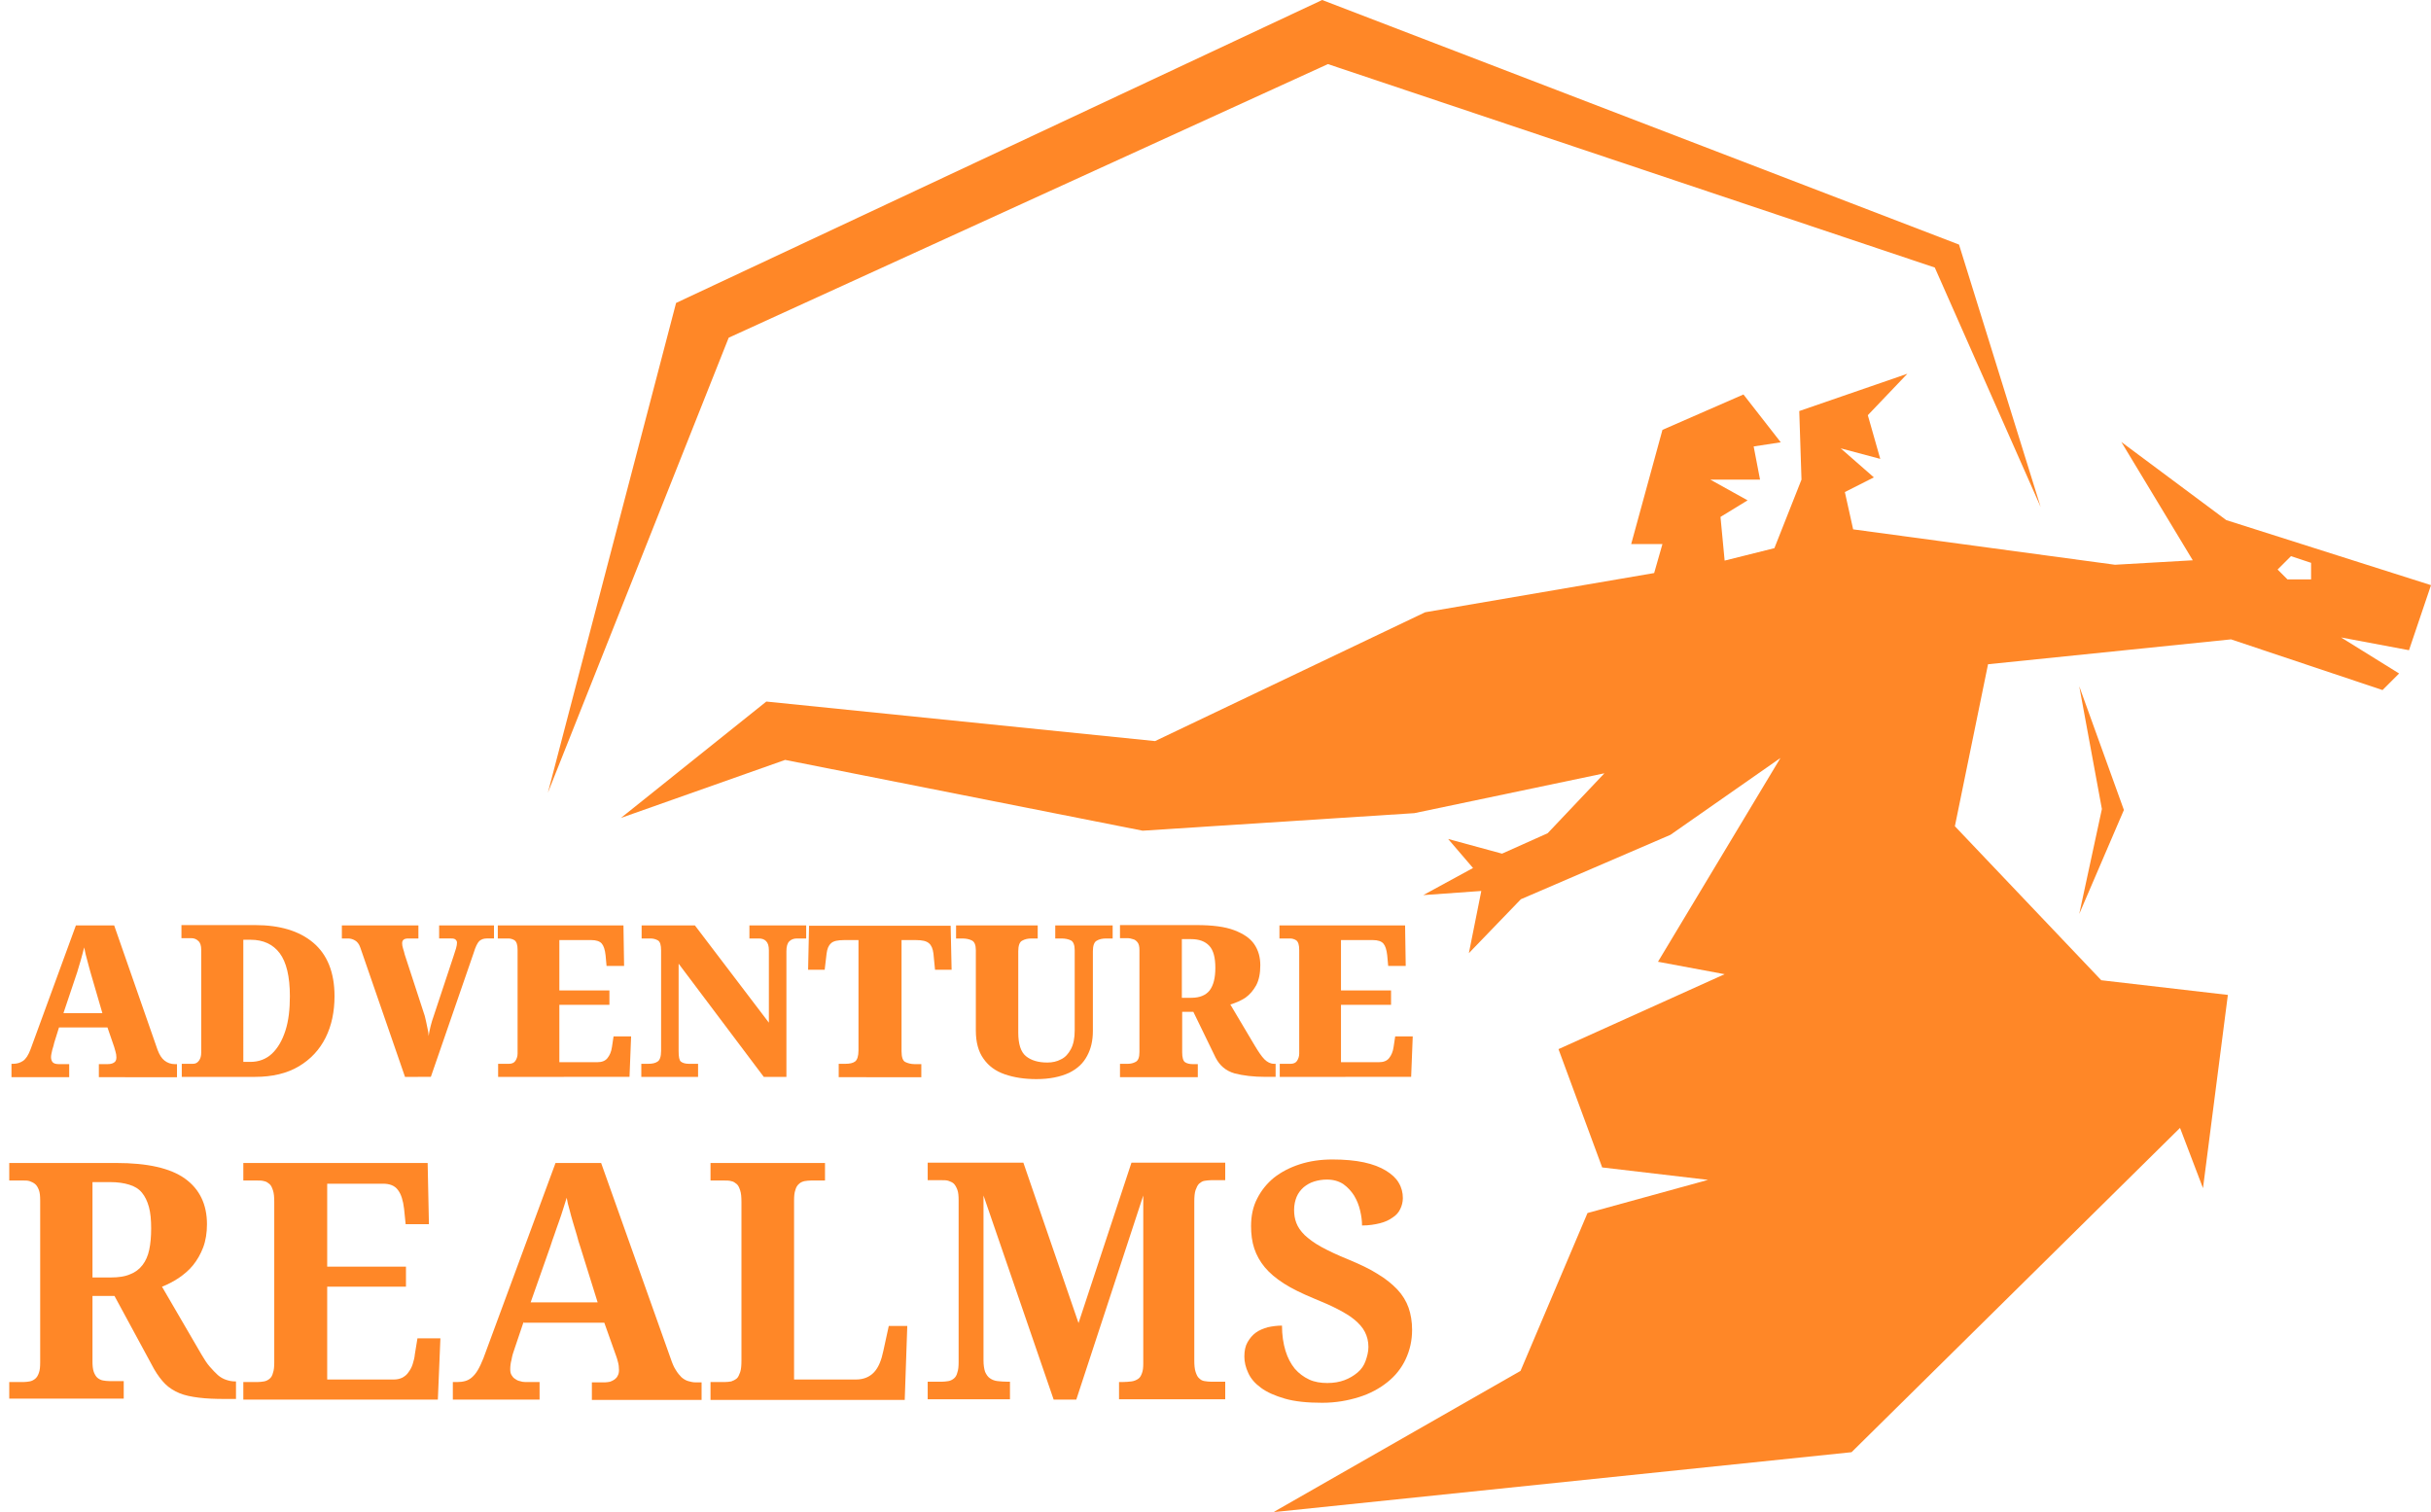 <svg xmlns="http://www.w3.org/2000/svg" xmlns:xlink="http://www.w3.org/1999/xlink" x="0px" y="0px" viewBox="0 0 762.3 474.1" style="enable-background:new 0 0 762.3 474.1;" xml:space="preserve"><style type="text/css">	.st0{display:none;}	.st1{display:inline;opacity:0.5;}	.st2{fill:#1A1A19;}	.st3{fill:#DA7533;}	.st4{fill:#FEFEFE;}	.st5{fill:#FF8727;}	.st6{fill:#1E0040;}	.st7{fill:#FFFFFF;}	.st8{fill:none;stroke:#FF8727;stroke-width:6;stroke-miterlimit:10;}	.st9{fill:#7402DE;}	.st10{fill:#FFBE29;}	.st11{fill:none;stroke:#000000;stroke-width:6;stroke-miterlimit:10;}	.st12{fill:#7C00FF;}	.st13{fill:#999999;}	.st14{fill:none;stroke:#000000;stroke-width:5;stroke-miterlimit:10;}	.st15{fill:none;stroke:#FFFFFF;stroke-width:5;stroke-miterlimit:10;}	.st16{fill:#F67914;}	.st17{fill:#49008D;}	.st18{fill:#8A9C28;}</style><g id="Layer_1" class="st0"></g><g id="Layer_2">	<g>		<path class="st5" d="M762.3,183.5l-64.2-20.4l-32.9-24.5l22.4,37.1l-24.4,1.4l-82.1-11.1l-2.6-11.7l9.1-4.6l-10.4-9.1l12.4,3.3   l-3.9-13.7l12.4-13l-33.9,11.7l0.7,21.5l-8.5,21.5l-15.6,3.9l-1.3-13.7l8.5-5.2l-11.7-6.5h15.6l-2-10.4l8.5-1.3l-11.7-15   l-25.4,11.1l-9.8,35.8h9.8l-2.6,9.1L446.9,192l-84.7,40.4L240.3,220l-45.6,36.5l51.5-18.2l112.1,22.2l85.2-5.5l59.6-12.5   l-17.8,18.8l-14.3,6.4l-16.9-4.6l7.8,9.1l-15.6,8.5l18.2-1.3l-3.9,19.5l16.3-16.9l46.9-20.2l34.5-24.1l-38.4,63.9l20.9,3.9   l-52.1,23.5l13.7,37.1l33.2,3.9l-37.8,10.4l-21,49.5l-77.5,44.3l181.3-18.8l103-101.7l7.2,18.9l7.8-60.6l-39.7-4.6L613,259.1   l10.4-50.8l76.2-7.8l47.5,15.9l5.2-5.2l-18.2-11.3l21.3,4L762.3,183.5z M717.3,181.7l-3.1-3.1l4.2-4.2l6.3,2.1v5.2H717.3z"></path>		<g>			<path class="st5" d="M3.6,337.7v-4.1h0.5c1.2,0,2.2-0.3,3.1-0.9c0.9-0.6,1.7-1.8,2.4-3.7l14.2-38.8h12l13.6,39    c0.6,1.6,1.3,2.7,2.2,3.4s2,1.1,3.2,1.1h0.7v4.1H31v-4.1h2.7c0.7,0,1.4-0.1,1.9-0.4c0.6-0.3,0.9-0.8,0.9-1.7    c0-0.6-0.1-1.3-0.3-1.9c-0.2-0.6-0.3-1.1-0.4-1.4l-2.1-6.1H18.5L17,327c-0.1,0.5-0.3,1.3-0.6,2.2c-0.2,0.9-0.4,1.7-0.4,2.3    c0,0.7,0.2,1.2,0.5,1.6c0.4,0.4,1,0.6,1.9,0.6h3.3v4.1H3.6z M19.9,317.7h12.2L28.4,305c-0.3-1.2-0.7-2.4-1-3.7    c-0.4-1.3-0.7-2.7-1-4.2c-0.4,1.4-0.7,2.8-1.1,4.1c-0.4,1.3-0.8,2.6-1.1,3.7L19.9,317.7z"></path>			<path class="st5" d="M57,337.7v-4.1h3.5c0.8,0,1.4-0.3,1.9-1s0.7-1.5,0.7-2.6v-32.2c0-1.2-0.3-2.2-0.9-2.7    c-0.6-0.6-1.3-0.9-2.3-0.9h-3v-4.1h23.1c7.7,0,13.8,1.8,18.2,5.5c4.4,3.7,6.7,9.3,6.7,16.8c0,4.8-0.9,9.2-2.8,13    c-1.9,3.8-4.7,6.8-8.4,9c-3.7,2.2-8.3,3.3-13.7,3.3H57z M76.3,333h2.2c2.7,0,5-0.9,6.8-2.6c1.8-1.7,3.2-4.1,4.2-7.2    c1-3.1,1.4-6.7,1.4-10.8c0-6.2-1.1-10.7-3.2-13.5c-2.1-2.8-5.2-4.2-9.1-4.2h-2.3V333z"></path>			<path class="st5" d="M127,337.7l-14-40.5c-0.4-1.2-1-1.9-1.7-2.3c-0.7-0.4-1.4-0.6-2.1-0.6h-2v-4.1h24v4.1H128    c-1.3,0-1.9,0.5-1.9,1.5c0,0.5,0.1,1.1,0.3,1.7c0.2,0.6,0.4,1.3,0.5,1.8l6.3,19.3c0.1,0.4,0.2,0.9,0.4,1.7    c0.2,0.8,0.3,1.6,0.5,2.4c0.2,0.8,0.3,1.6,0.3,2.2c0.1-0.8,0.3-1.7,0.6-3c0.3-1.2,0.6-2.2,0.9-3l6.3-19c0.3-0.9,0.6-1.8,0.8-2.5    s0.3-1.3,0.3-1.8c0-0.3-0.1-0.6-0.4-0.9c-0.3-0.3-0.7-0.4-1.4-0.4h-3.8v-4.1h17.2v4.1h-2.3c-1,0-1.7,0.3-2.3,0.8    c-0.6,0.6-1.2,1.8-1.8,3.8l-13.4,38.8H127z"></path>			<path class="st5" d="M156.2,337.7v-4.1h3.4c0.9,0,1.6-0.3,2-0.9s0.7-1.4,0.7-2.3v-32.5c0-1.6-0.3-2.5-0.9-3    c-0.6-0.4-1.3-0.6-2-0.6h-3.3v-4.1h39.4l0.2,12.7h-5.5l-0.3-3.3c-0.2-1.8-0.6-3-1.2-3.7c-0.6-0.7-1.7-1.1-3.3-1.1h-10v15.8h15.7    v4.5h-15.7v18h11.9c1.4,0,2.5-0.4,3.2-1.3c0.7-0.9,1.2-2,1.4-3.5l0.5-3.3h5.5l-0.5,12.7H156.2z"></path>			<path class="st5" d="M201.1,337.7v-4.1h2.2c1.2,0,2.2-0.2,2.9-0.7c0.7-0.4,1.1-1.6,1.1-3.3V298c0-1.6-0.3-2.7-1-3.1    c-0.7-0.4-1.5-0.6-2.3-0.6h-2.8v-4.1h16.7l23.2,30.5V298c0-1.4-0.3-2.3-0.9-2.9c-0.6-0.6-1.4-0.8-2.3-0.8h-2.9v-4.1h17.8v4.1    h-2.9c-1,0-1.8,0.3-2.4,0.9c-0.6,0.6-0.9,1.6-0.9,3.1v39.4h-7.1l-26.7-35.5v27.4c0,1.8,0.2,2.9,0.7,3.3c0.5,0.4,1.3,0.7,2.5,0.7    h2.9v4.1H201.1z"></path>			<path class="st5" d="M263,337.7v-4.1h2.1c1.3,0,2.3-0.2,3-0.7c0.7-0.5,1.1-1.7,1.1-3.5v-34.6h-4.5c-2,0-3.4,0.3-4.1,1    c-0.8,0.7-1.2,1.7-1.4,3.2l-0.6,5.1h-5.2l0.3-13.8h44.4l0.3,13.8h-5.2l-0.5-5.1c-0.2-1.5-0.6-2.5-1.4-3.2s-2.1-1-4.1-1h-4.5v34.9    c0,1.8,0.4,2.9,1.1,3.3c0.8,0.4,1.8,0.7,3,0.7h2.1v4.1H263z"></path>			<path class="st5" d="M325,338.4c-3.7,0-7-0.5-9.9-1.5s-5.1-2.6-6.7-4.9c-1.6-2.2-2.4-5.2-2.4-8.8V298c0-1.6-0.4-2.7-1.3-3.1    c-0.8-0.4-1.8-0.6-3-0.6h-1.9v-4.1h25.6v4.1h-1.9c-1.2,0-2.1,0.2-3,0.7c-0.8,0.4-1.2,1.6-1.2,3.3v25.5c0,3.6,0.8,6.1,2.4,7.4    c1.6,1.3,3.8,2,6.7,2c1.6,0,3-0.3,4.3-1c1.3-0.6,2.3-1.7,3.1-3.2c0.8-1.5,1.2-3.4,1.2-5.9V298c0-1.6-0.4-2.7-1.2-3.1    c-0.8-0.4-1.8-0.6-3-0.6h-1.9v-4.1h18v4.1h-2c-1.2,0-2.2,0.2-3,0.7c-0.8,0.4-1.2,1.6-1.2,3.3v25c0,3-0.6,5.6-1.8,7.8    c-1.2,2.3-3,4-5.6,5.3C332.5,337.7,329.1,338.4,325,338.4z"></path>			<path class="st5" d="M351.2,337.7v-4.1h2.5c0.8,0,1.7-0.2,2.4-0.6c0.8-0.4,1.2-1.4,1.2-3.1v-32c0-1.1-0.2-1.9-0.6-2.4    c-0.4-0.5-0.9-0.9-1.5-1c-0.6-0.2-1.1-0.3-1.5-0.3h-2.5v-4.1h24c5,0,8.9,0.5,11.8,1.6s5,2.5,6.3,4.4s1.9,4.1,1.9,6.6    s-0.4,4.6-1.3,6.3c-0.9,1.6-2,2.9-3.4,3.9c-1.4,0.9-3,1.6-4.7,2.1l7.6,12.8c1.2,2,2.2,3.5,3.1,4.4c0.9,0.9,1.9,1.4,3,1.4h0.5v4.1    h-3.1c-3.9,0-7.1-0.4-9.8-1.1c-2.7-0.8-4.6-2.4-5.9-4.9l-7-14.4h-3.5V330c0,1.6,0.3,2.7,0.9,3.1c0.6,0.4,1.4,0.6,2.4,0.6h1.6v4.1    H351.2z M370.6,312.9h3c2.6,0,4.5-0.8,5.7-2.3c1.2-1.6,1.8-3.9,1.8-7.1c0-3.2-0.6-5.5-1.9-6.9c-1.3-1.4-3.2-2.1-5.7-2.1h-2.9    V312.9z"></path>			<path class="st5" d="M401.3,337.7v-4.1h3.4c0.9,0,1.6-0.3,2-0.9s0.7-1.4,0.7-2.3v-32.5c0-1.6-0.3-2.5-0.9-3    c-0.6-0.4-1.3-0.6-2-0.6h-3.3v-4.1h39.4l0.2,12.7h-5.5l-0.3-3.3c-0.2-1.8-0.6-3-1.2-3.7c-0.6-0.7-1.7-1.1-3.3-1.1h-10v15.8h15.7    v4.5h-15.7v18h11.9c1.4,0,2.5-0.4,3.2-1.3c0.7-0.9,1.2-2,1.4-3.5l0.5-3.3h5.5l-0.5,12.7H401.3z"></path>		</g>		<g>			<path class="st5" d="M2.9,433.4h4.4c0.7,0,1.4-0.1,2-0.2c0.6-0.1,1.2-0.4,1.7-0.8c0.5-0.4,0.9-1,1.2-1.9c0.3-0.8,0.4-1.9,0.4-3.3    v-50.7c0-1.4-0.1-2.5-0.4-3.3c-0.3-0.8-0.7-1.5-1.2-1.9s-1.1-0.7-1.7-0.9s-1.3-0.2-2-0.2H2.9v-5.5h33.5c9.8,0,17,1.6,21.6,4.9    c4.6,3.3,6.9,8.1,6.9,14.3c0,2.7-0.4,5.2-1.2,7.3c-0.8,2.1-1.9,4-3.2,5.6c-1.3,1.6-2.9,2.9-4.5,4c-1.7,1.1-3.4,2-5.2,2.7    l12.4,21.3c0.9,1.5,1.7,2.8,2.6,3.8s1.7,1.9,2.5,2.6c0.8,0.7,1.7,1.2,2.6,1.5c0.9,0.3,1.8,0.5,2.8,0.5H74v5.5h-3.4    c-3.1,0-5.8-0.1-8.2-0.4s-4.4-0.7-6.1-1.4c-1.7-0.7-3.3-1.7-4.5-2.9s-2.4-2.8-3.5-4.7l-12.4-22.9H29v20.5c0,1.4,0.1,2.4,0.4,3.3    c0.3,0.8,0.7,1.5,1.2,1.9c0.5,0.4,1.1,0.7,1.7,0.8c0.6,0.1,1.3,0.2,2,0.2h4.5v5.5H2.9V433.4z M29,400.6h5.8c2.4,0,4.4-0.3,6-1    c1.6-0.6,2.9-1.6,3.9-2.9c1-1.3,1.7-2.9,2.1-4.8s0.6-4.1,0.6-6.7c0-2.6-0.2-4.9-0.7-6.7c-0.5-1.8-1.2-3.3-2.2-4.5s-2.3-2-4-2.5    c-1.6-0.5-3.6-0.8-5.9-0.8H29V400.6z"></path>			<path class="st5" d="M102.7,432.6h20.8c1,0,1.9-0.2,2.7-0.6c0.7-0.4,1.4-0.9,1.9-1.7c0.5-0.7,1-1.5,1.3-2.5c0.3-1,0.6-2,0.7-3.2    l0.8-4.9h7.2l-0.8,19.2h-61v-5.5h4.4c0.7,0,1.4-0.1,2.1-0.2c0.6-0.1,1.2-0.4,1.7-0.8c0.5-0.4,0.9-1,1.1-1.9    c0.3-0.8,0.4-1.9,0.4-3.3v-50.3c0-1.5-0.1-2.7-0.4-3.6c-0.3-0.9-0.6-1.6-1.1-2s-1-0.8-1.7-0.9c-0.6-0.2-1.4-0.2-2.1-0.2h-4.4    v-5.5h57.8l0.4,19.2h-7.3l-0.5-4.9c-0.3-2.5-0.9-4.5-1.9-5.8c-1-1.4-2.6-2-4.7-2h-17.5v26h24.7v6.3h-24.7V432.6z"></path>			<path class="st5" d="M164.2,414.5l-3,8.9c-0.3,0.8-0.6,1.8-0.8,3c-0.3,1.1-0.4,2.1-0.4,3c0,0.7,0.1,1.3,0.4,1.8    c0.3,0.5,0.6,0.9,1.1,1.2c0.4,0.3,0.9,0.6,1.5,0.7c0.6,0.2,1.1,0.3,1.8,0.3h4.4v5.5H142v-5.5h1.3c0.9,0,1.8-0.1,2.5-0.3    c0.8-0.2,1.5-0.6,2.1-1.1c0.7-0.6,1.3-1.3,1.9-2.3s1.2-2.3,1.8-3.8l22.6-61.2h14.3l21.8,61.3c0.5,1.5,1,2.7,1.6,3.6    c0.6,1,1.2,1.7,1.8,2.3c0.7,0.6,1.4,1,2.1,1.2c0.7,0.2,1.5,0.4,2.3,0.4h1.9v5.5h-34.4v-5.5h4.1c0.5,0,1-0.1,1.6-0.2    c0.5-0.2,1-0.4,1.4-0.7c0.4-0.3,0.8-0.7,1-1.2c0.3-0.5,0.4-1.1,0.4-1.8c0-0.8-0.1-1.7-0.3-2.4c-0.2-0.8-0.4-1.5-0.6-2l-3.7-10.4    H164.2z M182,391.1c-0.4-1.2-0.8-2.4-1.1-3.7c-0.4-1.3-0.8-2.6-1.2-4s-0.8-2.7-1.1-4c-0.4-1.3-0.7-2.6-0.9-3.8    c-0.3,1-0.7,2.2-1.1,3.5c-0.4,1.3-0.8,2.5-1.3,3.9c-0.5,1.3-0.9,2.6-1.4,4c-0.5,1.3-0.9,2.6-1.3,3.8l-6.2,17.6h21L182,391.1z"></path>			<path class="st5" d="M222.8,438.9v-5.5h4.4c0.8,0,1.5-0.1,2.1-0.2c0.6-0.2,1.2-0.5,1.7-0.9s0.8-1.2,1.1-2    c0.3-0.9,0.4-2.1,0.4-3.6v-49.8c0-1.5-0.1-2.7-0.4-3.6c-0.3-0.9-0.6-1.6-1.1-2s-1-0.8-1.7-0.9c-0.6-0.2-1.4-0.2-2.1-0.2h-4.4    v-5.5h35.9v5.5h-4.4c-0.7,0-1.4,0.1-2.1,0.2c-0.7,0.2-1.2,0.4-1.7,0.9c-0.5,0.4-0.9,1.1-1.1,1.9c-0.3,0.8-0.4,1.9-0.4,3.3v56.1    h19.4c2.4,0,4.3-0.8,5.7-2.3c1.4-1.5,2.3-3.8,2.9-6.7l1.7-7.8h5.8l-0.8,23.2H222.8z"></path>			<path class="st5" d="M350.9,438.9v-5.5h1c1.1,0,2-0.1,2.9-0.2c0.8-0.1,1.5-0.4,2.1-0.8s0.9-1,1.2-1.8c0.3-0.8,0.4-1.8,0.4-3    v-52.7l-21,64h-7.1l-22-64v51.7c0,1.5,0.2,2.7,0.5,3.6c0.4,0.9,0.9,1.6,1.5,2c0.7,0.5,1.5,0.8,2.4,0.9s2,0.2,3.3,0.2h0.6v5.5    h-25.8v-5.5h4.4c0.7,0,1.4-0.1,2.1-0.2c0.6-0.1,1.2-0.4,1.7-0.8c0.5-0.4,0.9-1,1.1-1.9c0.3-0.8,0.4-1.9,0.4-3.3v-50.7    c0-1.4-0.1-2.5-0.4-3.3c-0.3-0.8-0.7-1.5-1.1-1.9s-1.1-0.7-1.7-0.9s-1.3-0.2-2.1-0.2h-4.4v-5.5h30l17.3,50.3l16.6-50.3h29.4v5.5    h-4.4c-0.7,0-1.4,0.1-2.1,0.2s-1.2,0.5-1.7,0.9c-0.5,0.5-0.8,1.2-1.1,2c-0.3,0.9-0.4,2.1-0.4,3.6v49.8c0,1.5,0.1,2.7,0.4,3.6    c0.3,0.9,0.6,1.6,1.1,2c0.5,0.5,1,0.8,1.7,0.9s1.3,0.2,2.1,0.2h4.4v5.5H350.9z"></path>			<path class="st5" d="M414.6,439.9c-4.7,0-8.6-0.4-11.7-1.3s-5.6-2-7.5-3.4c-1.9-1.4-3.2-2.9-4-4.7c-0.8-1.7-1.2-3.4-1.2-5.1    c0-1.8,0.3-3.3,1-4.5c0.7-1.2,1.5-2.2,2.6-3c1.1-0.8,2.4-1.3,3.8-1.7c1.4-0.3,2.9-0.5,4.4-0.5c0,3,0.4,5.6,1.1,7.9    c0.7,2.3,1.7,4.1,2.9,5.6c1.3,1.5,2.8,2.6,4.5,3.4c1.7,0.8,3.7,1.1,5.7,1.1c2,0,3.8-0.3,5.4-0.9s2.9-1.4,4.1-2.4s2-2.2,2.5-3.6    s0.9-2.9,0.9-4.4c0-1.8-0.4-3.3-1.1-4.7s-1.8-2.6-3.2-3.8c-1.4-1.2-3.3-2.3-5.4-3.4s-4.7-2.2-7.6-3.4c-3.6-1.5-6.7-3-9.2-4.6    c-2.5-1.6-4.5-3.3-6-5.1c-1.5-1.8-2.6-3.8-3.3-5.9c-0.7-2.1-1-4.5-1-7c0-3.2,0.6-6.1,1.9-8.6c1.3-2.6,3.1-4.8,5.3-6.6    c2.3-1.8,5-3.2,8.1-4.2c3.1-1,6.5-1.5,10.2-1.5c3.8,0,7.1,0.3,9.9,0.9c2.8,0.6,5.1,1.5,6.9,2.6c1.8,1.1,3.2,2.4,4,3.8    c0.9,1.5,1.3,3.1,1.3,4.8c0,1.2-0.3,2.4-0.8,3.4c-0.5,1.1-1.3,2-2.4,2.7c-1.1,0.8-2.4,1.4-4,1.8s-3.5,0.7-5.6,0.7    c0-1.5-0.2-3-0.6-4.7c-0.4-1.7-1-3.2-1.9-4.7c-0.9-1.4-2-2.6-3.4-3.6c-1.4-0.9-3.1-1.4-5.1-1.4c-1.4,0-2.7,0.2-4,0.6    c-1.3,0.4-2.3,1-3.3,1.8c-0.9,0.8-1.7,1.8-2.2,3c-0.5,1.2-0.8,2.6-0.8,4.1c0,1.5,0.2,2.8,0.7,4.1c0.5,1.3,1.3,2.5,2.6,3.8    c1.3,1.2,3,2.5,5.2,3.7c2.2,1.2,5.1,2.6,8.6,4c3.6,1.5,6.6,2.9,9.1,4.5c2.5,1.5,4.6,3.2,6.2,4.9s2.8,3.7,3.5,5.7s1.1,4.4,1.1,6.9    c0,3.4-0.7,6.4-2,9.2c-1.3,2.8-3.2,5.2-5.7,7.2c-2.5,2-5.4,3.6-8.9,4.7S418.9,439.9,414.6,439.9z"></path>		</g>		<polygon class="st5" points="171.8,248.6 212,95 414.6,0 614.3,76.7 639.9,159 606.7,83.9 416.4,20.1 228.5,105.9   "></polygon>		<polygon class="st5" points="652,215.2 666,254 652,286.6 659.1,253.7   "></polygon>	</g></g></svg>